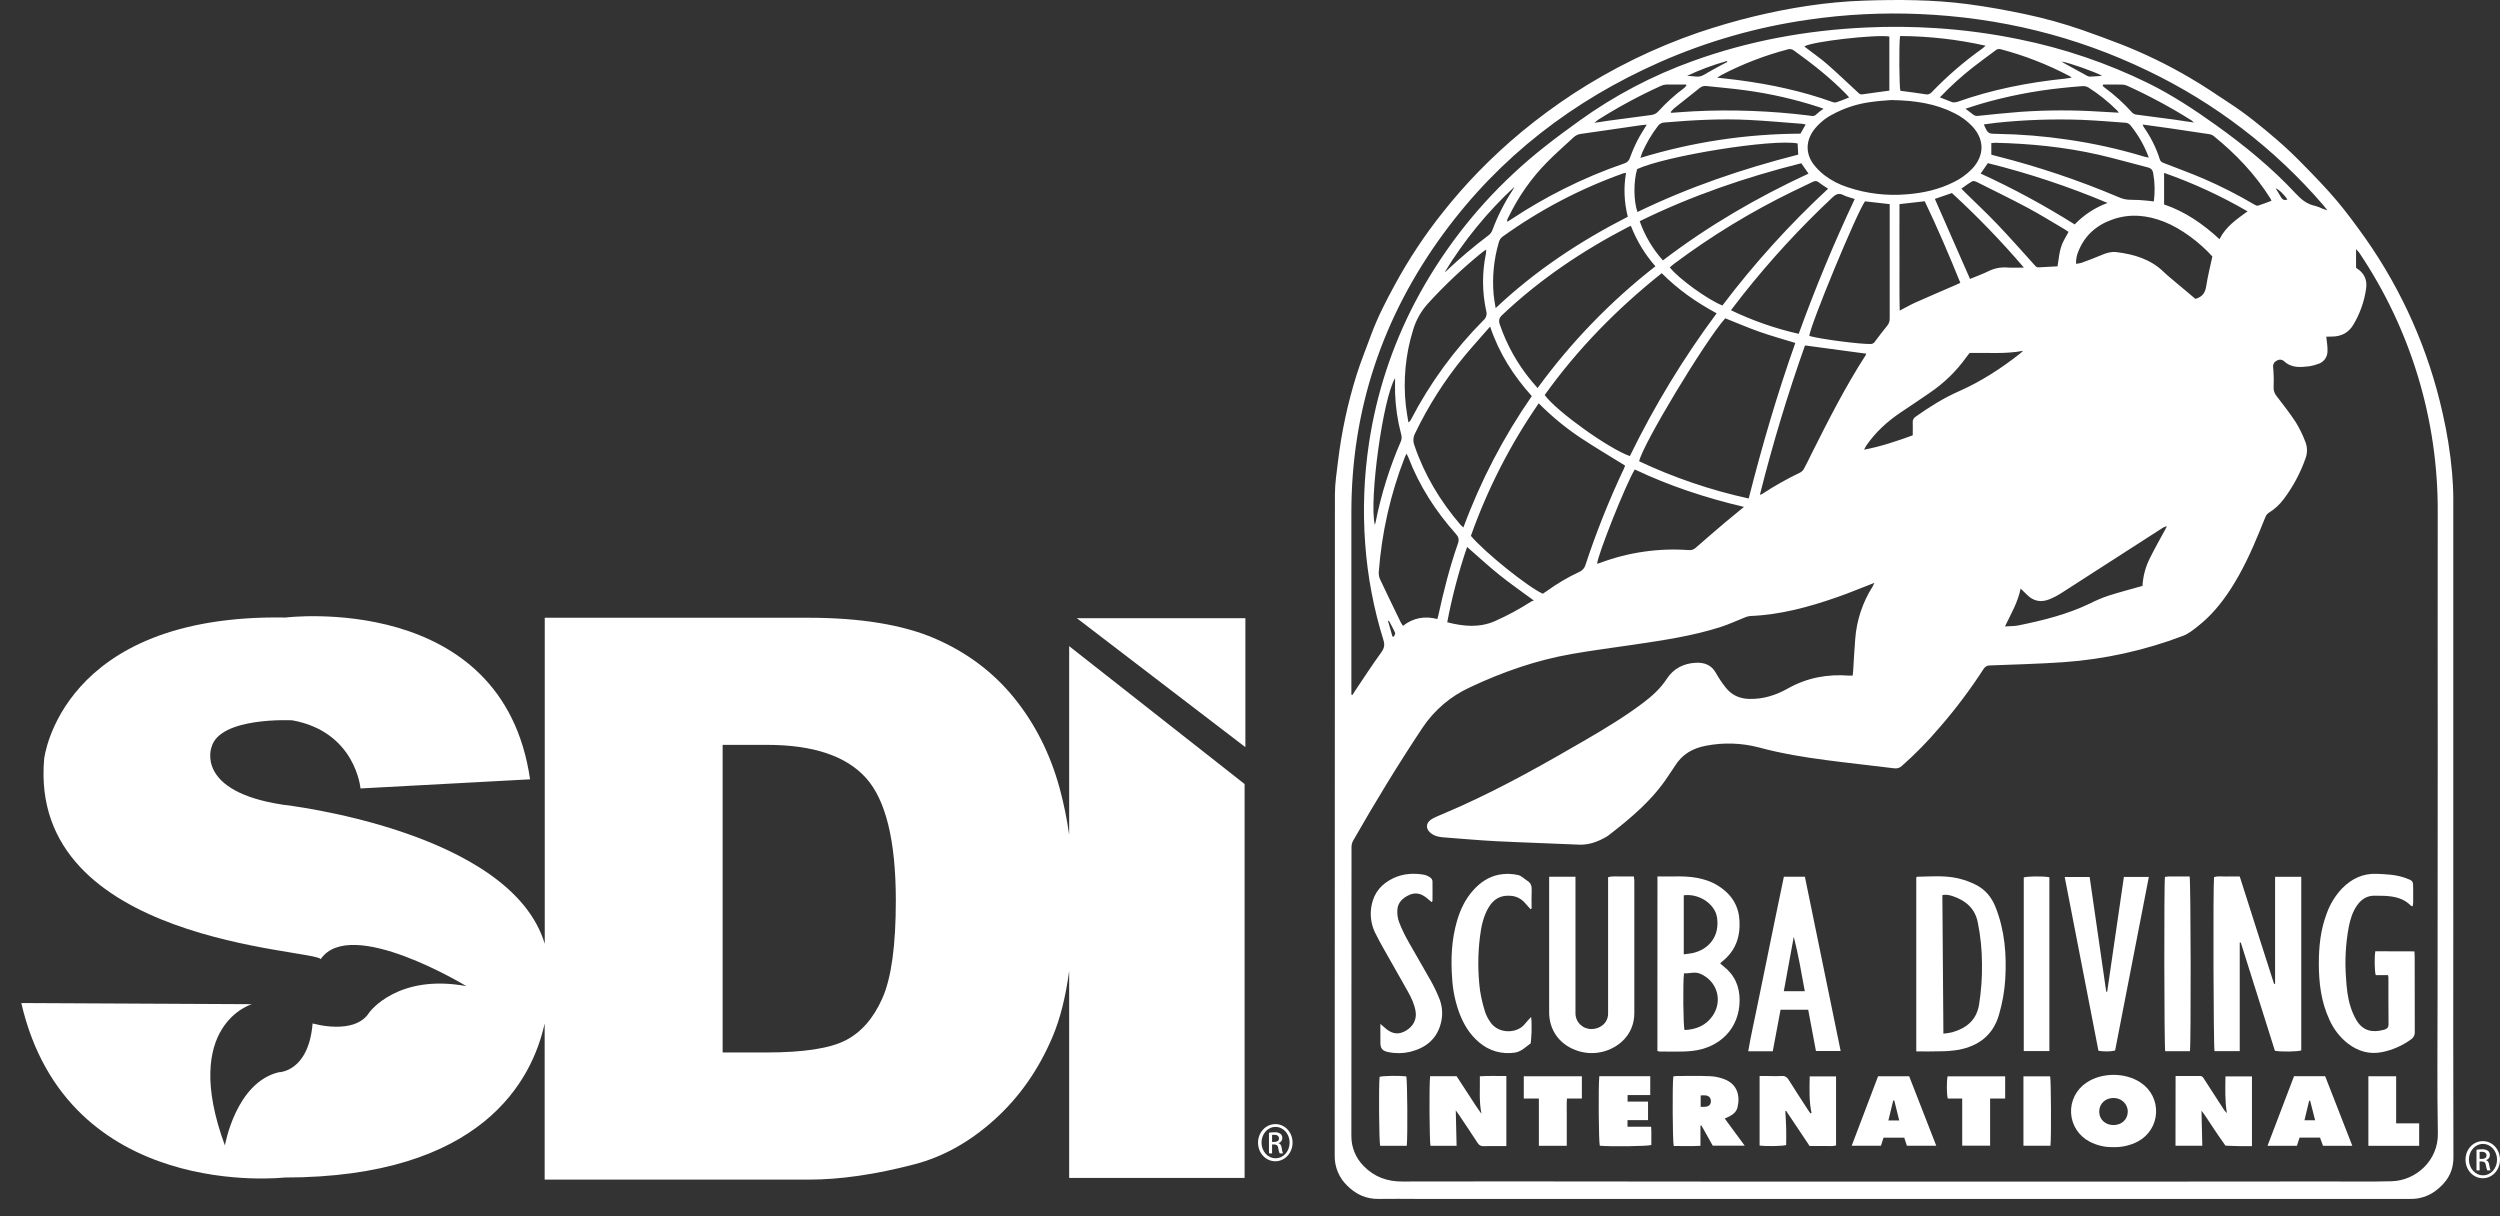 <svg width="111" height="54" viewBox="0 0 111 54" fill="none" xmlns="http://www.w3.org/2000/svg">
<rect x="0" y="0" width="111" height="54" fill="#333333" stroke="none"/>
<g clip-path="url(#clip0)">
<path d="M47.812 27.448H55.295V33.174L47.812 27.448Z" fill="white"/>
<path d="M47.471 28.689V37.063C47.373 36.362 47.23 35.668 47.045 34.984C46.628 33.465 45.955 32.132 45.026 30.985C44.096 29.839 42.921 28.959 41.501 28.346C40.079 27.737 38.214 27.431 35.905 27.428H24.187V41.904C22.665 36.858 12.58 35.732 12.58 35.732C8.647 35.145 9.389 33.181 9.389 33.181C9.747 31.812 12.98 31.982 12.98 31.982C15.796 32.495 16.006 35.007 16.006 35.007L23.535 34.602C22.323 26.221 12.682 27.418 12.682 27.418C2.68 27.245 1.961 33.692 1.961 33.692C1.242 41.897 13.999 42.132 14.238 42.588C15.557 40.649 20.707 43.785 20.707 43.785C17.652 43.217 16.4 44.948 16.4 44.948C15.748 45.996 13.88 45.44 13.88 45.44C13.699 47.608 12.381 47.607 12.381 47.607C10.464 48.063 9.986 50.858 9.986 50.858C8.009 45.496 11.184 44.586 11.184 44.586L0.946 44.535C2.987 53.382 12.62 52.282 12.62 52.282C21.407 52.282 23.632 47.957 24.183 45.438V52.375H35.905C37.308 52.375 38.874 52.148 40.603 51.694C41.869 51.365 43.053 50.705 44.155 49.712C45.257 48.72 46.119 47.489 46.74 46.019C47.075 45.225 47.317 44.251 47.471 43.108V52.301H55.26V34.81L47.471 28.689ZM39.179 44.318C38.786 45.21 38.24 45.835 37.541 46.193C36.842 46.551 35.669 46.73 34.021 46.73H32.085V33.072H34.054C36.099 33.072 37.564 33.56 38.447 34.538C39.331 35.516 39.773 37.329 39.775 39.979C39.775 41.978 39.576 43.425 39.179 44.318Z" fill="white"/>
<path d="M56.63 49.91C57.053 49.91 57.39 50.275 57.39 50.732C57.39 51.189 57.05 51.56 56.624 51.56C56.199 51.56 55.857 51.198 55.857 50.735C55.857 50.272 56.201 49.912 56.624 49.912L56.63 49.91ZM56.63 50.035C56.289 50.035 56.011 50.346 56.011 50.73C56.011 51.114 56.289 51.427 56.635 51.427C56.981 51.427 57.259 51.121 57.259 50.733C57.259 50.346 56.982 50.035 56.635 50.035L56.63 50.035ZM56.48 51.211H56.342V50.293C56.423 50.279 56.504 50.272 56.587 50.272C56.681 50.264 56.776 50.289 56.854 50.342C56.882 50.364 56.903 50.393 56.917 50.426C56.931 50.458 56.937 50.494 56.935 50.529C56.936 50.58 56.92 50.629 56.889 50.67C56.859 50.71 56.815 50.739 56.766 50.752V50.759C56.842 50.775 56.891 50.847 56.91 50.982C56.917 51.06 56.936 51.137 56.964 51.21H56.817C56.785 51.135 56.764 51.057 56.755 50.976C56.736 50.858 56.68 50.814 56.568 50.814H56.48V51.211ZM56.48 50.702H56.578C56.694 50.702 56.789 50.659 56.789 50.547C56.789 50.466 56.734 50.384 56.578 50.384C56.546 50.385 56.513 50.387 56.48 50.391V50.702Z" fill="white"/>
<path d="M84.102 53.232H62.94C62.367 53.232 61.795 53.221 61.223 53.232C60.651 53.242 60.2 53.026 59.813 52.64C59.635 52.469 59.494 52.263 59.399 52.034C59.304 51.806 59.257 51.561 59.261 51.314C59.264 41.53 59.267 31.746 59.27 21.962C59.27 21.463 59.35 20.965 59.409 20.47C59.565 19.177 59.839 17.901 60.228 16.658C60.415 16.057 60.658 15.474 60.873 14.878C61.162 14.09 61.549 13.342 61.951 12.607C62.556 11.496 63.257 10.44 64.044 9.449C64.546 8.814 65.08 8.204 65.644 7.623C66.258 6.993 66.905 6.396 67.582 5.835C68.303 5.241 69.055 4.686 69.836 4.173C71.576 3.037 73.45 2.12 75.415 1.443C76.227 1.171 77.05 0.927 77.882 0.727C79.478 0.343 81.094 0.086 82.736 0.029C84.282 -0.025 85.827 -0.018 87.365 0.183C88.223 0.295 89.073 0.451 89.92 0.629C90.782 0.811 91.631 1.047 92.463 1.336C93.038 1.535 93.608 1.751 94.177 1.968C95.227 2.38 96.242 2.874 97.214 3.444C97.822 3.794 98.4 4.192 98.989 4.579C99.734 5.064 100.421 5.627 101.094 6.204C101.503 6.555 101.893 6.93 102.27 7.316C102.777 7.834 103.284 8.354 103.751 8.907C104.203 9.443 104.617 10.012 105.025 10.583C106.664 12.916 107.828 15.548 108.449 18.33C108.651 19.208 108.793 20.099 108.873 20.997C108.903 21.371 108.926 21.75 108.926 22.127C108.929 28.248 108.929 34.37 108.926 40.492C108.926 44.123 108.919 47.754 108.932 51.385C108.932 52.049 108.63 52.507 108.129 52.881C107.803 53.12 107.406 53.244 107.001 53.232C99.369 53.23 91.736 53.23 84.102 53.232ZM103.287 14.951C103.307 15.168 103.349 15.373 103.341 15.579C103.345 15.711 103.305 15.842 103.225 15.949C103.146 16.055 103.033 16.132 102.904 16.166C102.788 16.209 102.668 16.24 102.546 16.261C102.143 16.311 101.743 16.349 101.408 16.034C101.363 15.995 101.307 15.973 101.249 15.97C101.19 15.967 101.133 15.983 101.084 16.016C101.032 16.04 100.988 16.079 100.96 16.129C100.932 16.179 100.92 16.236 100.926 16.293C100.953 16.585 100.961 16.878 100.949 17.17C100.942 17.245 100.95 17.32 100.973 17.392C100.996 17.464 101.033 17.53 101.082 17.587C101.373 17.966 101.67 18.344 101.93 18.743C102.095 19.012 102.235 19.296 102.347 19.59C102.449 19.828 102.457 20.095 102.37 20.339C102.143 20.987 101.819 21.597 101.407 22.147C101.225 22.397 100.995 22.608 100.731 22.77C100.669 22.812 100.62 22.871 100.592 22.94C100.498 23.152 100.418 23.369 100.33 23.582C99.961 24.482 99.557 25.364 99.024 26.182C98.629 26.787 98.173 27.34 97.604 27.79C97.394 27.956 97.175 28.137 96.929 28.23C95.222 28.88 93.429 29.275 91.607 29.402C90.527 29.475 89.444 29.504 88.361 29.545C88.301 29.543 88.241 29.556 88.189 29.586C88.137 29.615 88.094 29.658 88.065 29.71C87.479 30.617 86.829 31.481 86.12 32.295C85.606 32.902 85.049 33.471 84.452 33.998C84.41 34.042 84.358 34.075 84.3 34.095C84.243 34.115 84.182 34.122 84.121 34.115C83.117 33.99 82.11 33.884 81.106 33.752C80.102 33.621 79.087 33.455 78.102 33.188C77.337 32.986 76.536 32.959 75.759 33.108C75.166 33.214 74.687 33.487 74.367 34.009C74.283 34.147 74.183 34.276 74.096 34.412C73.395 35.502 72.418 36.319 71.406 37.1C71.376 37.123 71.344 37.144 71.31 37.162C70.936 37.374 70.548 37.522 70.103 37.502C68.883 37.446 67.661 37.411 66.442 37.35C65.654 37.31 64.868 37.236 64.082 37.178C63.87 37.163 63.669 37.116 63.504 36.971C63.303 36.792 63.306 36.564 63.519 36.401C63.608 36.34 63.703 36.289 63.803 36.25C64.171 36.088 64.542 35.938 64.908 35.77C66.803 34.911 68.613 33.892 70.409 32.846C71.283 32.337 72.15 31.814 72.959 31.203C73.361 30.9 73.728 30.568 74.008 30.137C74.303 29.682 74.757 29.451 75.299 29.427C75.673 29.409 75.993 29.523 76.19 29.886C76.315 30.108 76.457 30.32 76.615 30.519C76.876 30.858 77.228 31.018 77.658 31.032C78.282 31.05 78.85 30.867 79.382 30.568C80.233 30.089 81.144 29.922 82.107 29.998C82.152 30.002 82.198 29.998 82.26 29.998C82.268 29.926 82.276 29.859 82.28 29.791C82.31 29.323 82.332 28.853 82.371 28.384C82.431 27.55 82.697 26.744 83.147 26.038C83.175 25.986 83.201 25.933 83.223 25.878C83.111 25.922 83.041 25.95 82.973 25.977C82.505 26.157 82.041 26.351 81.567 26.515C80.318 26.951 79.044 27.299 77.708 27.351C77.624 27.36 77.542 27.382 77.466 27.417C77.114 27.555 76.771 27.718 76.412 27.833C75.163 28.235 73.871 28.425 72.58 28.617C71.648 28.755 70.712 28.874 69.784 29.037C68.208 29.313 66.709 29.836 65.264 30.518C64.404 30.912 63.671 31.538 63.149 32.327C62.064 33.959 61.047 35.631 60.075 37.334C60.029 37.421 60.006 37.519 60.007 37.617C60.003 41.895 60.001 46.168 60.001 50.438C59.999 50.686 60.046 50.931 60.14 51.16C60.234 51.39 60.372 51.598 60.548 51.773C61.015 52.254 61.593 52.464 62.26 52.459C63.869 52.453 65.477 52.452 67.086 52.454C70.411 52.454 73.736 52.457 77.061 52.463C80.658 52.463 84.254 52.463 87.851 52.463C90.333 52.463 92.816 52.463 95.299 52.463C97.99 52.463 100.681 52.461 103.372 52.457C104.309 52.457 105.245 52.472 106.181 52.448C107.281 52.421 108.264 51.513 108.241 50.325C108.205 48.283 108.227 46.24 108.228 44.197C108.228 40.574 108.23 36.95 108.235 33.327C108.235 29.804 108.228 26.282 108.235 22.757C108.258 18.643 107.04 14.617 104.739 11.204C104.699 11.154 104.655 11.107 104.609 11.062V11.888C104.618 11.895 104.641 11.915 104.666 11.931C104.987 12.14 105.108 12.449 105.056 12.81C104.976 13.383 104.78 13.935 104.481 14.431C104.274 14.773 103.953 14.94 103.55 14.943C103.457 14.949 103.367 14.949 103.287 14.949V14.951ZM60.001 30.842L60.047 30.859C60.087 30.797 60.125 30.734 60.166 30.672C60.55 30.103 60.921 29.525 61.325 28.971C61.464 28.781 61.492 28.632 61.422 28.41C60.991 27.026 60.72 25.598 60.615 24.152C60.504 22.66 60.56 21.159 60.783 19.679C61.111 17.492 61.803 15.374 62.83 13.415C63.953 11.28 65.429 9.349 67.196 7.704C68.115 6.839 69.12 6.083 70.143 5.348C71.682 4.242 73.367 3.355 75.15 2.714C77.64 1.811 80.215 1.342 82.857 1.221C83.885 1.173 84.914 1.182 85.941 1.248C87.191 1.327 88.434 1.494 89.661 1.747C91.639 2.148 93.558 2.801 95.37 3.688C96.448 4.22 97.445 4.879 98.42 5.577C99.686 6.484 100.883 7.468 101.945 8.608C102.19 8.87 102.445 9.073 102.803 9.144C102.914 9.177 103.023 9.219 103.127 9.269C103.181 9.29 103.235 9.305 103.337 9.338C103.257 9.238 103.212 9.177 103.162 9.119C101.001 6.604 98.34 4.565 95.346 3.134C92.157 1.597 88.787 0.779 85.25 0.624C83.596 0.552 81.938 0.635 80.299 0.873C78.025 1.197 75.805 1.831 73.702 2.757C69.832 4.467 66.586 6.964 64.082 10.381C61.379 14.075 59.992 18.208 60.001 22.793C60.005 25.114 60.005 27.435 60.001 29.755V30.842ZM68.32 17.907C67.061 19.728 66.048 21.707 65.307 23.793C65.932 24.531 67.812 26.044 68.499 26.362C68.558 26.323 68.624 26.283 68.686 26.237C69.136 25.91 69.617 25.627 70.122 25.392C70.188 25.364 70.247 25.321 70.295 25.267C70.342 25.213 70.377 25.149 70.396 25.08C70.878 23.616 71.45 22.184 72.11 20.791C72.127 20.752 72.141 20.712 72.154 20.672C71.475 20.252 70.805 19.854 70.156 19.425C69.495 18.982 68.879 18.473 68.319 17.907H68.32ZM76.601 14.132C75.702 15.142 72.908 19.778 72.779 20.481C74.333 21.212 75.964 21.766 77.642 22.133C78.238 19.788 78.909 17.489 79.712 15.227C79.168 15.06 78.651 14.916 78.14 14.738C77.63 14.559 77.122 14.34 76.6 14.132H76.601ZM73.782 12.129C71.79 13.716 70.045 15.496 68.584 17.539C69.105 18.258 71.427 19.923 72.366 20.25C73.452 18.023 74.741 15.9 76.219 13.911C75.315 13.422 74.502 12.855 73.781 12.129H73.782ZM83.973 4.442C83.78 4.46 83.431 4.477 83.088 4.526C82.473 4.604 81.879 4.797 81.336 5.095C81.028 5.259 80.758 5.486 80.543 5.76C80.175 6.248 80.16 6.812 80.525 7.3C80.662 7.477 80.82 7.636 80.996 7.773C81.31 8.013 81.663 8.196 82.04 8.315C82.885 8.599 83.78 8.705 84.669 8.627C85.39 8.572 86.089 8.414 86.741 8.088C87.048 7.941 87.326 7.74 87.563 7.495C88.12 6.9 88.117 6.185 87.557 5.595C87.337 5.366 87.079 5.176 86.794 5.034C85.958 4.606 85.058 4.46 83.973 4.442ZM66.161 14.498C66.075 14.597 66.026 14.656 65.973 14.714C65.644 15.092 65.308 15.462 64.988 15.85C64.137 16.889 63.413 18.025 62.833 19.236C62.789 19.316 62.764 19.404 62.757 19.494C62.751 19.585 62.764 19.676 62.795 19.761C63.24 21.079 63.943 22.246 64.845 23.3C64.886 23.342 64.93 23.382 64.975 23.42C65.736 21.355 66.757 19.396 68.012 17.588C67.201 16.684 66.561 15.694 66.161 14.498ZM72.411 10.027C72.355 10.051 72.326 10.061 72.299 10.075C70.258 11.134 68.366 12.406 66.694 13.989C66.553 14.122 66.533 14.235 66.592 14.411C66.905 15.325 67.382 16.174 68 16.918C68.081 17.017 68.168 17.112 68.269 17.229C69.753 15.193 71.513 13.374 73.5 11.823C73.034 11.293 72.666 10.685 72.411 10.027ZM63.817 27.484C63.835 27.422 63.849 27.381 63.859 27.337C64.095 26.253 64.366 25.178 64.733 24.131C64.795 23.95 64.76 23.838 64.639 23.703C63.737 22.692 63.016 21.569 62.529 20.302C62.511 20.255 62.483 20.211 62.448 20.142C62.413 20.216 62.389 20.262 62.37 20.309C61.735 21.942 61.346 23.659 61.217 25.405C61.211 25.52 61.233 25.634 61.283 25.738C61.581 26.372 61.888 27.003 62.194 27.634C62.223 27.687 62.256 27.738 62.291 27.788C62.756 27.425 63.264 27.341 63.818 27.485L63.817 27.484ZM82.806 8.939C82.446 9.429 80.361 14.467 80.333 14.916C80.851 15.062 82.572 15.283 83.062 15.274C83.101 15.273 83.138 15.263 83.171 15.243C83.204 15.224 83.231 15.196 83.25 15.163C83.426 14.929 83.601 14.693 83.788 14.468C83.867 14.374 83.908 14.255 83.903 14.132C83.901 12.521 83.901 10.91 83.903 9.299C83.903 9.224 83.903 9.148 83.903 9.064L82.806 8.939ZM72.194 7.676C72.16 7.678 72.126 7.683 72.093 7.69C70.176 8.371 68.365 9.32 66.714 10.508C66.628 10.572 66.568 10.665 66.544 10.77C66.326 11.519 66.249 12.302 66.317 13.08C66.333 13.267 66.372 13.45 66.407 13.68C68.18 12.007 70.153 10.708 72.275 9.623C72.111 8.986 72.084 8.323 72.196 7.676H72.194ZM77.432 22.507C75.735 22.106 74.123 21.575 72.584 20.844C72.194 21.475 70.923 24.667 70.913 25.033C70.959 25.019 71.004 25.008 71.047 24.991C72.303 24.52 73.646 24.327 74.984 24.424C75.041 24.43 75.098 24.424 75.152 24.405C75.206 24.386 75.255 24.356 75.296 24.316C75.731 23.935 76.17 23.556 76.611 23.182C76.869 22.965 77.133 22.756 77.432 22.507ZM82.35 8.836C82.172 8.774 82.002 8.742 81.855 8.666C81.659 8.563 81.529 8.609 81.372 8.755C79.929 10.107 78.589 11.564 77.363 13.115C77.197 13.325 77.035 13.539 76.854 13.774C77.814 14.236 78.823 14.588 79.863 14.822C80.602 12.781 81.425 10.798 82.35 8.836ZM78.141 21.97C78.175 21.961 78.208 21.948 78.24 21.933C78.782 21.577 79.347 21.258 79.933 20.978C80.004 20.937 80.063 20.876 80.101 20.802C80.216 20.594 80.318 20.377 80.424 20.163C81.174 18.667 81.928 17.177 82.837 15.769C82.848 15.748 82.856 15.726 82.861 15.703L80.142 15.337C79.374 17.503 78.708 19.701 78.139 21.97H78.141ZM81.17 8.379C81.017 8.277 80.883 8.199 80.765 8.103C80.664 8.02 80.577 8.026 80.471 8.081C80.188 8.223 79.899 8.353 79.615 8.492C77.754 9.396 75.983 10.476 74.325 11.715C74.263 11.764 74.201 11.819 74.138 11.87C74.526 12.373 75.851 13.32 76.475 13.564C77.885 11.701 79.455 9.966 81.168 8.378L81.17 8.379ZM65.992 11.08C65.92 11.127 65.867 11.156 65.823 11.193C64.953 11.897 64.138 12.666 63.385 13.494C63.087 13.827 62.867 14.223 62.741 14.651C62.402 15.743 62.293 16.894 62.422 18.03C62.448 18.271 62.496 18.511 62.533 18.751C62.581 18.727 62.619 18.687 62.642 18.639C63.488 17.008 64.577 15.516 65.872 14.213C65.929 14.163 65.97 14.098 65.99 14.026C66.011 13.954 66.01 13.877 65.988 13.805C65.805 12.968 65.8 12.101 65.976 11.261C65.984 11.2 65.988 11.139 65.99 11.078L65.992 11.08ZM97.48 13.271C97.808 13.173 97.917 12.977 97.957 12.697C98.024 12.261 98.136 11.824 98.229 11.388C97.673 10.767 96.839 10.141 96.088 9.846C95.336 9.552 94.577 9.472 93.802 9.743C93.086 9.992 92.562 10.45 92.28 11.161C92.204 11.335 92.169 11.524 92.177 11.714C92.258 11.706 92.338 11.691 92.417 11.67C92.72 11.558 93.024 11.446 93.321 11.318C93.531 11.228 93.744 11.166 93.972 11.194C94.752 11.291 95.484 11.505 96.067 12.072C96.166 12.168 96.272 12.259 96.379 12.349C96.747 12.662 97.12 12.972 97.477 13.27L97.48 13.271ZM79.977 7.248C77.495 7.872 75.099 8.694 72.803 9.821C73.029 10.463 73.379 11.054 73.832 11.563C75.849 10.022 78.014 8.767 80.298 7.708L79.977 7.248ZM79.814 6.369C78.713 6.156 73.98 6.914 72.69 7.507C72.526 8.042 72.529 8.926 72.704 9.413C74.989 8.305 77.38 7.491 79.841 6.865L79.814 6.369ZM88.415 6.868C88.497 6.89 88.572 6.911 88.646 6.93C90.495 7.398 92.306 8.007 94.063 8.752C94.244 8.836 94.442 8.877 94.642 8.871C94.881 8.872 95.12 8.885 95.358 8.912C95.447 8.919 95.536 8.933 95.631 8.944C95.684 8.534 95.676 8.118 95.606 7.71C95.583 7.55 95.513 7.47 95.357 7.431C94.631 7.248 93.912 7.038 93.182 6.87C91.67 6.526 90.133 6.375 88.584 6.339C88.527 6.341 88.47 6.346 88.414 6.353L88.415 6.868ZM73.116 5.535C73.007 5.545 72.929 5.549 72.856 5.559C71.978 5.684 71.1 5.819 70.222 5.94C70.091 5.951 69.969 6.005 69.872 6.093C69.473 6.467 69.057 6.825 68.676 7.215C67.989 7.916 67.421 8.725 66.993 9.608C66.96 9.677 66.896 9.742 66.93 9.846C67.007 9.797 67.072 9.756 67.135 9.714C67.862 9.233 68.617 8.796 69.395 8.404C70.276 7.96 71.187 7.575 72.121 7.255C72.179 7.239 72.232 7.208 72.275 7.166C72.317 7.124 72.349 7.072 72.366 7.015C72.466 6.74 72.582 6.472 72.715 6.212C72.829 5.99 72.967 5.785 73.116 5.535ZM84.337 9.063C84.337 9.861 84.332 10.652 84.337 11.444C84.342 12.235 84.327 13.017 84.347 13.79C84.593 13.665 84.812 13.536 85.041 13.433C85.625 13.172 86.214 12.922 86.801 12.667C86.876 12.634 86.951 12.598 87.039 12.557C86.54 11.322 86.022 10.116 85.459 8.936L84.337 9.063ZM95.131 5.528C95.144 5.564 95.159 5.599 95.176 5.633C95.49 6.074 95.733 6.561 95.896 7.076C95.932 7.195 96.021 7.218 96.114 7.255C96.689 7.478 97.269 7.691 97.837 7.933C98.609 8.267 99.36 8.649 100.084 9.077C100.135 9.106 100.205 9.146 100.251 9.132C100.454 9.07 100.651 8.989 100.856 8.913C100.835 8.869 100.823 8.841 100.807 8.815C100.132 7.738 99.267 6.831 98.281 6.034C98.219 5.99 98.147 5.963 98.072 5.954C97.491 5.864 96.911 5.778 96.329 5.694C95.942 5.638 95.552 5.586 95.131 5.529L95.131 5.528ZM95.127 26.014C95.15 25.582 95.263 25.161 95.459 24.775C95.666 24.354 95.9 23.947 96.123 23.534C96.153 23.478 96.181 23.422 96.21 23.366C96.123 23.383 96.04 23.419 95.969 23.472C94.49 24.425 93.011 25.377 91.531 26.328C91.363 26.437 91.185 26.53 90.999 26.606C90.629 26.758 90.289 26.7 90.001 26.41C89.914 26.325 89.826 26.24 89.716 26.133C89.592 26.74 89.294 27.249 89.021 27.813C89.254 27.797 89.442 27.805 89.62 27.768C90.71 27.545 91.787 27.28 92.796 26.793C93.058 26.66 93.329 26.546 93.608 26.451C94.096 26.294 94.595 26.165 95.127 26.014ZM65.139 24.284C64.767 25.377 64.472 26.494 64.257 27.629C64.986 27.816 65.679 27.878 66.368 27.581C66.932 27.33 67.476 27.036 67.995 26.702C68.029 26.686 68.065 26.673 68.102 26.664C67.554 26.258 67.046 25.907 66.566 25.521C66.086 25.135 65.626 24.708 65.139 24.284ZM91.843 10.297C91.768 10.248 91.707 10.202 91.642 10.164C91.109 9.853 90.585 9.523 90.04 9.233C89.298 8.836 88.542 8.468 87.789 8.091C87.727 8.059 87.625 8.019 87.576 8.046C87.406 8.139 87.251 8.261 87.085 8.375C87.153 8.444 87.201 8.494 87.25 8.543C87.734 9.019 88.231 9.484 88.7 9.977C89.248 10.552 89.773 11.149 90.307 11.738C90.364 11.8 90.407 11.877 90.51 11.871C90.793 11.855 91.076 11.84 91.354 11.825C91.475 10.964 91.491 10.911 91.843 10.297H91.843ZM84.362 1.6C84.308 2.013 84.328 3.888 84.377 4.031C84.752 4.082 85.118 4.124 85.482 4.184C85.533 4.198 85.587 4.197 85.637 4.181C85.688 4.166 85.733 4.136 85.767 4.096C86.45 3.384 87.2 2.736 88.004 2.164C88.051 2.13 88.093 2.087 88.16 2.029C86.913 1.749 85.639 1.605 84.362 1.6ZM83.887 4.024V1.621C83.269 1.523 80.424 1.846 80.111 2.063L80.275 2.187C80.568 2.414 80.873 2.624 81.149 2.869C81.595 3.26 82.023 3.671 82.46 4.074C82.526 4.137 82.576 4.207 82.692 4.189C83.079 4.131 83.469 4.082 83.887 4.024ZM89.86 11.88C88.862 10.713 87.795 9.609 86.665 8.571L85.908 8.831L87.469 12.385C87.747 12.27 88.016 12.172 88.271 12.049C88.526 11.918 88.811 11.858 89.096 11.876C89.329 11.895 89.566 11.881 89.86 11.881V11.88ZM86.129 4.323L86.629 4.518C86.648 4.53 86.669 4.538 86.691 4.543C86.758 4.548 86.825 4.543 86.89 4.528C88.442 3.977 90.044 3.66 91.679 3.493C91.768 3.484 91.855 3.467 91.984 3.447C91.926 3.406 91.904 3.385 91.879 3.374C90.909 2.861 89.883 2.462 88.821 2.183C88.78 2.173 88.738 2.174 88.697 2.184C88.657 2.195 88.62 2.216 88.59 2.246C88.263 2.49 87.93 2.73 87.608 2.981C87.083 3.393 86.589 3.842 86.129 4.325V4.323ZM82.1 4.323C82.049 4.266 82.011 4.219 81.969 4.177C81.259 3.45 80.464 2.826 79.641 2.236C79.602 2.206 79.555 2.187 79.507 2.181C79.458 2.174 79.409 2.179 79.362 2.197C78.354 2.462 77.377 2.839 76.452 3.319C76.393 3.349 76.339 3.389 76.243 3.448C76.595 3.489 76.902 3.519 77.207 3.56C78.619 3.747 80.007 4.042 81.351 4.525C81.407 4.549 81.468 4.556 81.527 4.544C81.717 4.486 81.9 4.407 82.1 4.327V4.323ZM88.078 5.522C88.265 5.936 88.265 5.939 88.673 5.944C89.716 5.96 90.757 6.045 91.788 6.197C92.942 6.363 94.082 6.615 95.198 6.953C95.26 6.971 95.322 6.979 95.407 6.997C95.215 6.472 94.936 5.983 94.581 5.55C94.531 5.494 94.462 5.459 94.387 5.451C93.74 5.402 93.094 5.35 92.446 5.322C91.172 5.276 89.896 5.319 88.628 5.452C88.447 5.474 88.266 5.502 88.078 5.526L88.078 5.522ZM72.832 7.011C75.135 6.307 77.53 5.945 79.939 5.935L80.172 5.527C80.124 5.515 80.076 5.505 80.027 5.498C79.241 5.439 78.457 5.366 77.67 5.326C76.41 5.263 75.152 5.331 73.895 5.439C73.838 5.441 73.782 5.457 73.732 5.485C73.683 5.513 73.64 5.552 73.608 5.599C73.331 5.961 73.099 6.354 72.916 6.771C72.89 6.836 72.871 6.902 72.832 7.015L72.832 7.011ZM89.82 15.577C89.029 15.729 88.237 15.652 87.451 15.671C87.4 15.737 87.349 15.796 87.306 15.858C86.865 16.476 86.318 17.009 85.69 17.434C85.265 17.728 84.835 18.016 84.405 18.303C83.802 18.706 83.274 19.185 82.863 19.786C82.832 19.833 82.807 19.885 82.762 19.966C83.527 19.822 84.224 19.583 84.925 19.329C84.925 19.13 84.933 18.945 84.925 18.761C84.92 18.708 84.93 18.655 84.955 18.608C84.979 18.561 85.016 18.521 85.063 18.495C85.669 18.067 86.294 17.672 86.975 17.373C87.963 16.936 88.861 16.354 89.706 15.686C89.745 15.655 89.781 15.617 89.82 15.582L89.82 15.577ZM87.941 7.706C89.381 8.365 90.776 9.12 92.116 9.964C92.524 9.539 93.023 9.213 93.576 9.011C91.853 8.285 90.076 7.694 88.261 7.244L87.941 7.706ZM87.261 4.826C87.404 4.932 87.505 5.002 87.599 5.081C87.631 5.108 87.668 5.128 87.709 5.139C87.749 5.149 87.791 5.151 87.832 5.144C88.457 5.081 89.076 5.013 89.7 4.966C90.886 4.884 92.078 4.881 93.265 4.958C93.523 4.973 93.782 4.987 94.076 5.004C94.054 4.971 94.03 4.939 94.004 4.908C93.616 4.522 93.186 4.178 92.724 3.883C92.645 3.838 92.554 3.818 92.463 3.824C92.156 3.844 91.848 3.876 91.541 3.908C90.321 4.034 89.115 4.27 87.938 4.614C87.726 4.676 87.517 4.749 87.262 4.83L87.261 4.826ZM74.18 4.97L74.201 5.01C74.54 4.987 74.878 4.957 75.216 4.941C76.915 4.857 78.617 4.92 80.305 5.128C80.424 5.143 80.542 5.19 80.65 5.074C80.748 4.984 80.853 4.901 80.963 4.825C80.855 4.788 80.79 4.763 80.724 4.743C79.681 4.405 78.61 4.161 77.523 4.013C76.943 3.932 76.357 3.884 75.775 3.821C75.722 3.812 75.668 3.815 75.616 3.829C75.563 3.843 75.515 3.867 75.473 3.901C75.088 4.213 74.7 4.514 74.315 4.823C74.267 4.87 74.222 4.92 74.18 4.974L74.18 4.97ZM98.547 10.618C98.825 10.06 99.304 9.737 99.791 9.384C98.613 8.699 97.373 8.127 96.086 7.676V9.078C97.02 9.394 97.808 9.939 98.549 10.622L98.547 10.618ZM61.941 16.79C61.403 17.673 60.786 22.19 61.038 23.285C61.044 23.281 61.055 23.278 61.056 23.271C61.066 23.235 61.075 23.198 61.082 23.16C61.327 21.936 61.701 20.741 62.199 19.596C62.24 19.497 62.245 19.387 62.212 19.284C62.054 18.688 61.964 18.076 61.942 17.46C61.936 17.251 61.942 17.038 61.942 16.793L61.941 16.79ZM70.792 5.454C71.037 5.416 71.225 5.384 71.416 5.359C72.041 5.274 72.669 5.189 73.297 5.109C73.426 5.099 73.547 5.039 73.633 4.941C73.98 4.559 74.365 4.211 74.78 3.904C74.815 3.873 74.847 3.839 74.877 3.803L74.862 3.753C74.569 3.753 74.276 3.749 73.983 3.753C73.899 3.758 73.817 3.779 73.74 3.816C72.778 4.252 71.848 4.754 70.956 5.319C70.912 5.349 70.875 5.386 70.792 5.454ZM93.38 3.754L93.36 3.816C93.393 3.845 93.422 3.875 93.46 3.901C93.895 4.222 94.297 4.586 94.658 4.988C94.686 5.019 94.72 5.044 94.758 5.062C94.796 5.08 94.837 5.09 94.879 5.092C95.43 5.163 95.981 5.235 96.532 5.31C96.81 5.348 97.087 5.392 97.411 5.44C97.378 5.408 97.344 5.378 97.308 5.349C96.387 4.769 95.427 4.252 94.436 3.802C94.365 3.771 94.289 3.755 94.212 3.755C93.935 3.751 93.657 3.754 93.38 3.754ZM64.144 12.085C64.163 12.074 64.182 12.061 64.2 12.047C64.806 11.474 65.443 10.935 66.109 10.433C66.179 10.375 66.232 10.299 66.263 10.214C66.492 9.6 66.789 9.013 67.147 8.464C67.182 8.411 67.209 8.351 67.24 8.295C66.038 9.41 64.996 10.686 64.144 12.085ZM74.908 3.367C75.038 3.377 75.169 3.382 75.298 3.399C75.428 3.415 75.559 3.384 75.669 3.312C75.933 3.154 76.206 3.012 76.475 2.864C76.547 2.825 76.621 2.789 76.694 2.751L76.676 2.709C76.069 2.878 75.477 3.098 74.908 3.367ZM91.549 2.738C91.567 2.755 91.586 2.769 91.606 2.783C91.956 2.976 92.306 3.169 92.657 3.361C92.695 3.385 92.74 3.4 92.785 3.403C92.958 3.397 93.131 3.381 93.332 3.367C93.028 3.191 91.838 2.775 91.549 2.736V2.738ZM101.562 8.861C101.424 8.641 101.166 8.394 101.037 8.363C101.115 8.487 101.2 8.612 101.265 8.737C101.331 8.861 101.423 8.911 101.562 8.859V8.861ZM61.823 28.257L61.886 28.271C61.907 28.214 61.962 28.142 61.944 28.102C61.863 27.915 61.761 27.738 61.667 27.558L61.63 27.576L61.823 28.257Z" fill="white"/>
<path d="M99.444 41.85V46.67H98.325C98.278 46.503 98.257 39.42 98.303 38.945C98.486 38.883 98.678 38.925 98.865 38.917C99.052 38.91 99.235 38.917 99.445 38.917C99.701 39.721 99.955 40.519 100.21 41.317C100.465 42.115 100.715 42.897 100.968 43.686L101.014 43.68V38.931H102.176V46.639C102.005 46.696 101.282 46.706 101.006 46.655L99.491 41.847L99.444 41.85Z" fill="white"/>
<path d="M73.591 38.915C74.281 38.931 74.947 38.853 75.599 39.035C76.02 39.142 76.405 39.36 76.713 39.667C77.004 39.96 77.184 40.344 77.222 40.755C77.3 41.543 77.084 42.217 76.433 42.716C76.413 42.735 76.394 42.756 76.376 42.778C76.424 42.819 76.467 42.859 76.514 42.895C77.013 43.279 77.242 43.79 77.239 44.417C77.234 45.649 76.377 46.525 75.125 46.662C74.651 46.713 74.169 46.682 73.689 46.688C73.655 46.684 73.622 46.676 73.589 46.665L73.591 38.915ZM74.759 42.371C74.901 42.352 75.032 42.345 75.157 42.316C75.873 42.152 76.362 41.574 76.236 40.736C76.146 40.132 75.435 39.662 74.759 39.751V42.371ZM74.769 43.216C74.716 43.62 74.736 45.573 74.793 45.735C75.302 45.707 75.74 45.541 76.041 45.102C76.505 44.426 76.24 43.551 75.484 43.231C75.242 43.132 75.014 43.231 74.768 43.216H74.769Z" fill="white"/>
<path d="M68.783 38.928H69.951C69.951 39.086 69.951 39.23 69.951 39.375C69.951 41.187 69.951 42.998 69.951 44.81C69.951 44.879 69.951 44.949 69.951 45.018C69.959 45.202 70.038 45.375 70.173 45.5C70.307 45.626 70.485 45.694 70.669 45.689C71.033 45.689 71.397 45.429 71.399 45.008C71.399 44.93 71.399 44.854 71.399 44.776C71.399 42.919 71.399 41.06 71.399 39.203C71.399 39.119 71.399 39.036 71.399 38.948C71.6 38.889 71.785 38.922 71.967 38.916C72.15 38.91 72.337 38.916 72.544 38.916C72.552 38.997 72.564 39.062 72.564 39.128C72.564 41.078 72.564 43.029 72.564 44.98C72.564 45.948 71.851 46.538 71.128 46.705C70.734 46.797 70.32 46.767 69.942 46.619C69.216 46.341 68.783 45.719 68.782 44.944C68.782 43.156 68.782 41.367 68.782 39.577C68.783 39.369 68.783 39.161 68.783 38.928Z" fill="white"/>
<path d="M85.082 46.682V38.955C85.098 38.944 85.11 38.929 85.123 38.928C85.725 38.916 86.331 38.862 86.925 38.995C87.203 39.059 87.472 39.156 87.726 39.284C88.141 39.491 88.422 39.828 88.597 40.264C89.011 41.297 89.097 42.37 89.034 43.465C89.001 44.003 88.907 44.536 88.755 45.054C88.49 45.967 87.851 46.44 86.956 46.612C86.682 46.656 86.404 46.678 86.126 46.678C85.787 46.69 85.448 46.682 85.082 46.682ZM86.287 45.895C86.419 45.882 86.551 45.861 86.681 45.832C87.306 45.654 87.751 45.296 87.868 44.622C87.966 44.013 88.01 43.397 88 42.781C87.998 42.165 87.935 41.55 87.812 40.946C87.688 40.339 87.287 39.99 86.726 39.798C86.576 39.747 86.419 39.701 86.241 39.745L86.287 45.895Z" fill="white"/>
<path d="M107.201 42.241C107.205 42.328 107.212 42.403 107.212 42.478C107.212 43.588 107.212 44.698 107.216 45.808C107.221 45.876 107.208 45.944 107.177 46.005C107.146 46.066 107.1 46.118 107.042 46.154C106.66 46.431 106.222 46.623 105.759 46.715C105.197 46.824 104.703 46.678 104.257 46.341C103.896 46.06 103.611 45.693 103.426 45.275C103.056 44.481 102.956 43.635 102.956 42.773C102.956 42.022 103.034 41.281 103.302 40.571C103.45 40.147 103.688 39.76 103.998 39.436C104.42 39.012 104.917 38.772 105.532 38.798C105.969 38.816 106.397 38.835 106.81 38.985C107.145 39.11 107.145 39.11 107.145 39.459C107.145 39.667 107.145 39.875 107.145 40.082C107.141 40.135 107.134 40.188 107.124 40.239C107.086 40.227 107.062 40.226 107.045 40.213C106.728 39.882 106.315 39.8 105.882 39.776C105.744 39.768 105.604 39.776 105.465 39.769C105.115 39.756 104.857 39.913 104.66 40.189C104.454 40.478 104.352 40.812 104.286 41.151C104.146 41.902 104.105 42.669 104.164 43.43C104.191 43.867 104.233 44.307 104.373 44.727C104.438 44.932 104.527 45.129 104.637 45.314C104.92 45.772 105.334 45.863 105.849 45.721C105.961 45.691 106.053 45.637 106.051 45.482C106.043 44.788 106.047 44.094 106.046 43.401C106.043 43.366 106.037 43.33 106.03 43.296H105.482C105.429 43.116 105.42 42.514 105.464 42.236L107.201 42.241Z" fill="white"/>
<path d="M78.711 46.675H77.622C77.733 46.01 77.882 45.366 78.012 44.724C78.141 44.083 78.274 43.443 78.406 42.801C78.538 42.16 78.671 41.504 78.804 40.855C78.938 40.207 79.069 39.577 79.204 38.928H80.137L81.725 46.664H80.628L80.284 44.831H79.057L78.711 46.675ZM80.133 44.01C79.981 43.18 79.846 42.382 79.644 41.593L79.201 44.01H80.133Z" fill="white"/>
<path d="M94.301 38.935H95.409L93.911 46.642C93.737 46.692 93.421 46.697 93.171 46.654L91.673 38.938H92.78L93.517 44.032H93.559L94.301 38.935Z" fill="white"/>
<path d="M67.981 45.152C67.991 45.261 68 45.311 68 45.362C68 45.525 68.006 45.687 68 45.848C67.995 46.01 67.977 46.165 67.964 46.324C67.733 46.483 67.548 46.703 67.233 46.74C66.956 46.779 66.675 46.758 66.407 46.68C66.139 46.602 65.891 46.468 65.679 46.286C65.252 45.931 64.979 45.471 64.787 44.958C64.611 44.472 64.506 43.963 64.475 43.447C64.412 42.582 64.447 41.722 64.693 40.882C64.837 40.389 65.053 39.931 65.398 39.543C65.71 39.188 66.085 38.926 66.563 38.834C66.838 38.783 67.119 38.788 67.392 38.849C67.56 38.883 67.665 39.016 67.801 39.098C67.981 39.207 68.015 39.347 68.006 39.541C67.994 39.807 68.003 40.075 68.003 40.342L67.954 40.365C67.876 40.277 67.795 40.193 67.719 40.103C67.64 40.008 67.543 39.93 67.433 39.873C67.323 39.816 67.203 39.782 67.08 39.774C66.635 39.733 66.316 39.915 66.096 40.288C65.864 40.681 65.769 41.118 65.714 41.563C65.611 42.367 65.611 43.18 65.714 43.984C65.765 44.303 65.84 44.617 65.937 44.925C65.987 45.071 66.055 45.209 66.141 45.337C66.501 45.938 67.381 45.898 67.713 45.453C67.781 45.362 67.867 45.281 67.981 45.152Z" fill="white"/>
<path d="M61.288 45.461C61.406 45.563 61.476 45.624 61.544 45.682C61.835 45.918 62.111 45.944 62.418 45.765C62.748 45.573 62.906 45.266 62.855 44.918C62.805 44.592 62.664 44.301 62.506 44.018C62.161 43.399 61.806 42.785 61.459 42.168C61.315 41.913 61.172 41.657 61.046 41.394C60.87 41.021 60.818 40.601 60.899 40.197C61.005 39.625 61.351 39.231 61.875 38.986C62.312 38.783 62.769 38.759 63.235 38.839C63.338 38.865 63.436 38.911 63.521 38.976C63.544 38.994 63.563 39.017 63.578 39.043C63.592 39.069 63.6 39.098 63.602 39.127C63.609 39.42 63.602 39.713 63.602 40.005C63.602 40.017 63.586 40.028 63.566 40.052L63.322 39.853C63.093 39.666 62.835 39.613 62.565 39.738C62.278 39.87 62.055 40.077 62.041 40.413C62.031 40.597 62.059 40.781 62.123 40.954C62.239 41.247 62.376 41.532 62.532 41.806C62.854 42.385 63.197 42.952 63.519 43.531C63.67 43.799 63.803 44.077 63.916 44.363C64.05 44.712 64.068 45.094 63.968 45.454C63.781 46.154 63.287 46.531 62.612 46.701C62.295 46.775 61.965 46.78 61.646 46.714C61.383 46.666 61.29 46.554 61.29 46.296C61.289 46.038 61.288 45.777 61.288 45.461Z" fill="white"/>
<path d="M97.233 46.674H96.135C96.09 46.502 96.079 39.193 96.124 38.933C96.175 38.925 96.227 38.919 96.279 38.916C96.594 38.916 96.91 38.916 97.219 38.916C97.273 39.103 97.283 46.409 97.233 46.674Z" fill="white"/>
<path d="M96.596 47.775C96.97 47.775 97.327 47.775 97.682 47.775C97.79 47.775 97.826 47.848 97.869 47.919C98.153 48.359 98.438 48.8 98.722 49.24C98.763 49.308 98.815 49.369 98.874 49.422C98.784 48.884 98.802 48.348 98.811 47.791H99.987V50.887C99.789 50.887 99.598 50.887 99.407 50.887C99.217 50.887 99.008 50.873 98.809 50.866C98.699 50.709 98.587 50.555 98.479 50.393C98.281 50.098 98.086 49.802 97.889 49.507C97.847 49.445 97.802 49.388 97.746 49.313L97.782 50.872H96.592L96.596 47.775Z" fill="white"/>
<path d="M80.432 49.417C80.318 48.885 80.342 48.348 80.351 47.792H81.521V50.856C81.326 50.912 81.125 50.874 80.929 50.881C80.732 50.888 80.543 50.881 80.346 50.881L79.304 49.322L79.269 49.331C79.282 49.58 79.299 49.834 79.306 50.086C79.313 50.338 79.306 50.593 79.306 50.84C79.127 50.891 78.418 50.902 78.126 50.861V47.774H78.402C78.633 47.774 78.866 47.788 79.097 47.774C79.261 47.763 79.347 47.827 79.429 47.962C79.697 48.394 79.977 48.819 80.253 49.246C80.294 49.308 80.339 49.37 80.381 49.433L80.432 49.417Z" fill="white"/>
<path d="M89.855 46.667V38.959C90.022 38.904 90.695 38.896 90.992 38.949V46.667H89.855Z" fill="white"/>
<path d="M63.497 47.782H64.672C64.859 48.065 65.042 48.347 65.226 48.632C65.409 48.916 65.58 49.185 65.778 49.453C65.663 48.905 65.716 48.359 65.706 47.787C66.1 47.76 66.481 47.778 66.882 47.776V50.886H66.44C66.252 50.886 66.068 50.882 65.884 50.89C65.827 50.896 65.77 50.885 65.719 50.858C65.669 50.831 65.628 50.789 65.601 50.739C65.326 50.311 65.04 49.891 64.757 49.468C64.719 49.412 64.677 49.358 64.636 49.301L64.673 50.873H63.514C63.468 50.708 63.45 48.201 63.497 47.782Z" fill="white"/>
<path d="M93.82 50.932C93.459 50.941 93.101 50.857 92.78 50.689C92.544 50.568 92.344 50.387 92.199 50.165C92.054 49.942 91.971 49.686 91.956 49.421C91.942 49.156 91.997 48.892 92.117 48.655C92.237 48.418 92.416 48.217 92.638 48.071C93.317 47.608 94.371 47.609 95.05 48.071C95.27 48.216 95.448 48.416 95.568 48.651C95.687 48.886 95.743 49.148 95.73 49.411C95.718 49.674 95.637 49.929 95.496 50.151C95.355 50.374 95.158 50.556 94.925 50.68C94.586 50.859 94.204 50.946 93.82 50.932ZM93.838 49.953C94.203 49.953 94.47 49.703 94.473 49.361C94.476 49.019 94.194 48.745 93.829 48.75C93.465 48.755 93.205 49.014 93.205 49.357C93.205 49.701 93.474 49.952 93.836 49.953H93.838Z" fill="white"/>
<path d="M76.045 50.867L75.545 49.973L75.5 49.983V50.874C75.087 50.898 74.698 50.881 74.314 50.881C74.262 50.699 74.248 48.118 74.296 47.792C74.345 47.783 74.394 47.777 74.444 47.775C74.938 47.775 75.434 47.761 75.928 47.783C76.151 47.793 76.371 47.84 76.578 47.923C77.115 48.139 77.274 48.618 77.147 49.162C77.102 49.356 76.96 49.478 76.79 49.565C76.716 49.601 76.64 49.634 76.578 49.663L77.465 50.867H76.045ZM75.51 49.143C75.686 49.143 75.855 49.169 75.94 49.01C75.957 48.969 75.966 48.925 75.964 48.881C75.963 48.837 75.951 48.793 75.931 48.754C75.837 48.606 75.675 48.629 75.51 48.638V49.143Z" fill="white"/>
<path d="M101.855 47.783H103.237L104.443 50.874H103.141L103.009 50.51H102.101L101.984 50.873H100.678L101.855 47.783ZM102.318 49.74H102.791L102.569 48.867L102.526 48.874L102.318 49.74Z" fill="white"/>
<path d="M85.97 50.87H84.666L84.548 50.511H83.629L83.515 50.871H82.215L83.387 47.786H84.767L85.97 50.87ZM83.844 49.748H84.326L84.106 48.862H84.059L83.844 49.748Z" fill="white"/>
<path d="M71.009 47.784H73.271V48.62H72.265V48.912H73.173V49.735H72.261V50.028H73.311C73.328 50.312 73.316 50.578 73.319 50.838C73.147 50.895 71.509 50.915 71.031 50.87C70.983 50.706 70.962 48.307 71.009 47.784Z" fill="white"/>
<path d="M68.326 48.776H67.656V47.787H70.235V48.776H69.573C69.553 48.998 69.567 49.226 69.564 49.453C69.564 49.692 69.564 49.93 69.564 50.169C69.564 50.398 69.564 50.627 69.564 50.873H68.326L68.326 48.776Z" fill="white"/>
<path d="M89.029 48.775H88.361V50.868H87.122V48.776H86.482C86.431 48.608 86.425 48.036 86.473 47.788H89.029V48.775Z" fill="white"/>
<path d="M105.156 47.786H106.389V49.877H107.411V50.874H105.156V47.786Z" fill="white"/>
<path d="M91.039 50.871H89.841V47.79H91.027C91.067 47.957 91.082 50.545 91.039 50.871Z" fill="white"/>
<path d="M62.461 50.874H61.279C61.23 50.702 61.211 48.214 61.254 47.811C61.414 47.765 62.105 47.753 62.44 47.79C62.487 47.96 62.505 50.43 62.461 50.874Z" fill="white"/>
<path d="M110.24 50.666C110.662 50.666 110.999 51.031 110.999 51.488C110.999 51.945 110.662 52.314 110.237 52.314C109.811 52.314 109.469 51.952 109.469 51.488C109.469 51.025 109.813 50.666 110.237 50.666H110.24ZM110.24 50.791C109.899 50.791 109.62 51.102 109.62 51.486C109.62 51.87 109.899 52.184 110.245 52.184C110.591 52.184 110.869 51.877 110.869 51.49C110.869 51.102 110.591 50.791 110.245 50.791L110.24 50.791ZM110.096 51.965H109.957V51.049C110.038 51.035 110.12 51.028 110.202 51.028C110.296 51.02 110.391 51.045 110.469 51.098C110.497 51.121 110.518 51.149 110.532 51.182C110.546 51.214 110.552 51.25 110.55 51.285C110.551 51.336 110.535 51.385 110.504 51.426C110.474 51.466 110.43 51.495 110.381 51.508V51.515C110.457 51.531 110.506 51.603 110.525 51.738C110.533 51.816 110.551 51.893 110.579 51.966H110.435C110.403 51.892 110.382 51.813 110.373 51.732C110.353 51.614 110.298 51.57 110.185 51.57H110.091L110.096 51.965ZM110.096 51.456H110.192C110.307 51.456 110.402 51.413 110.402 51.301C110.402 51.22 110.348 51.139 110.192 51.139C110.159 51.139 110.126 51.141 110.094 51.145L110.096 51.456Z" fill="white"/>
</g>
<defs>
<clipPath id="clip0">
<rect width="110.054" height="53.235" fill="white" transform="translate(0.946)"/>
</clipPath>
</defs>
</svg>
